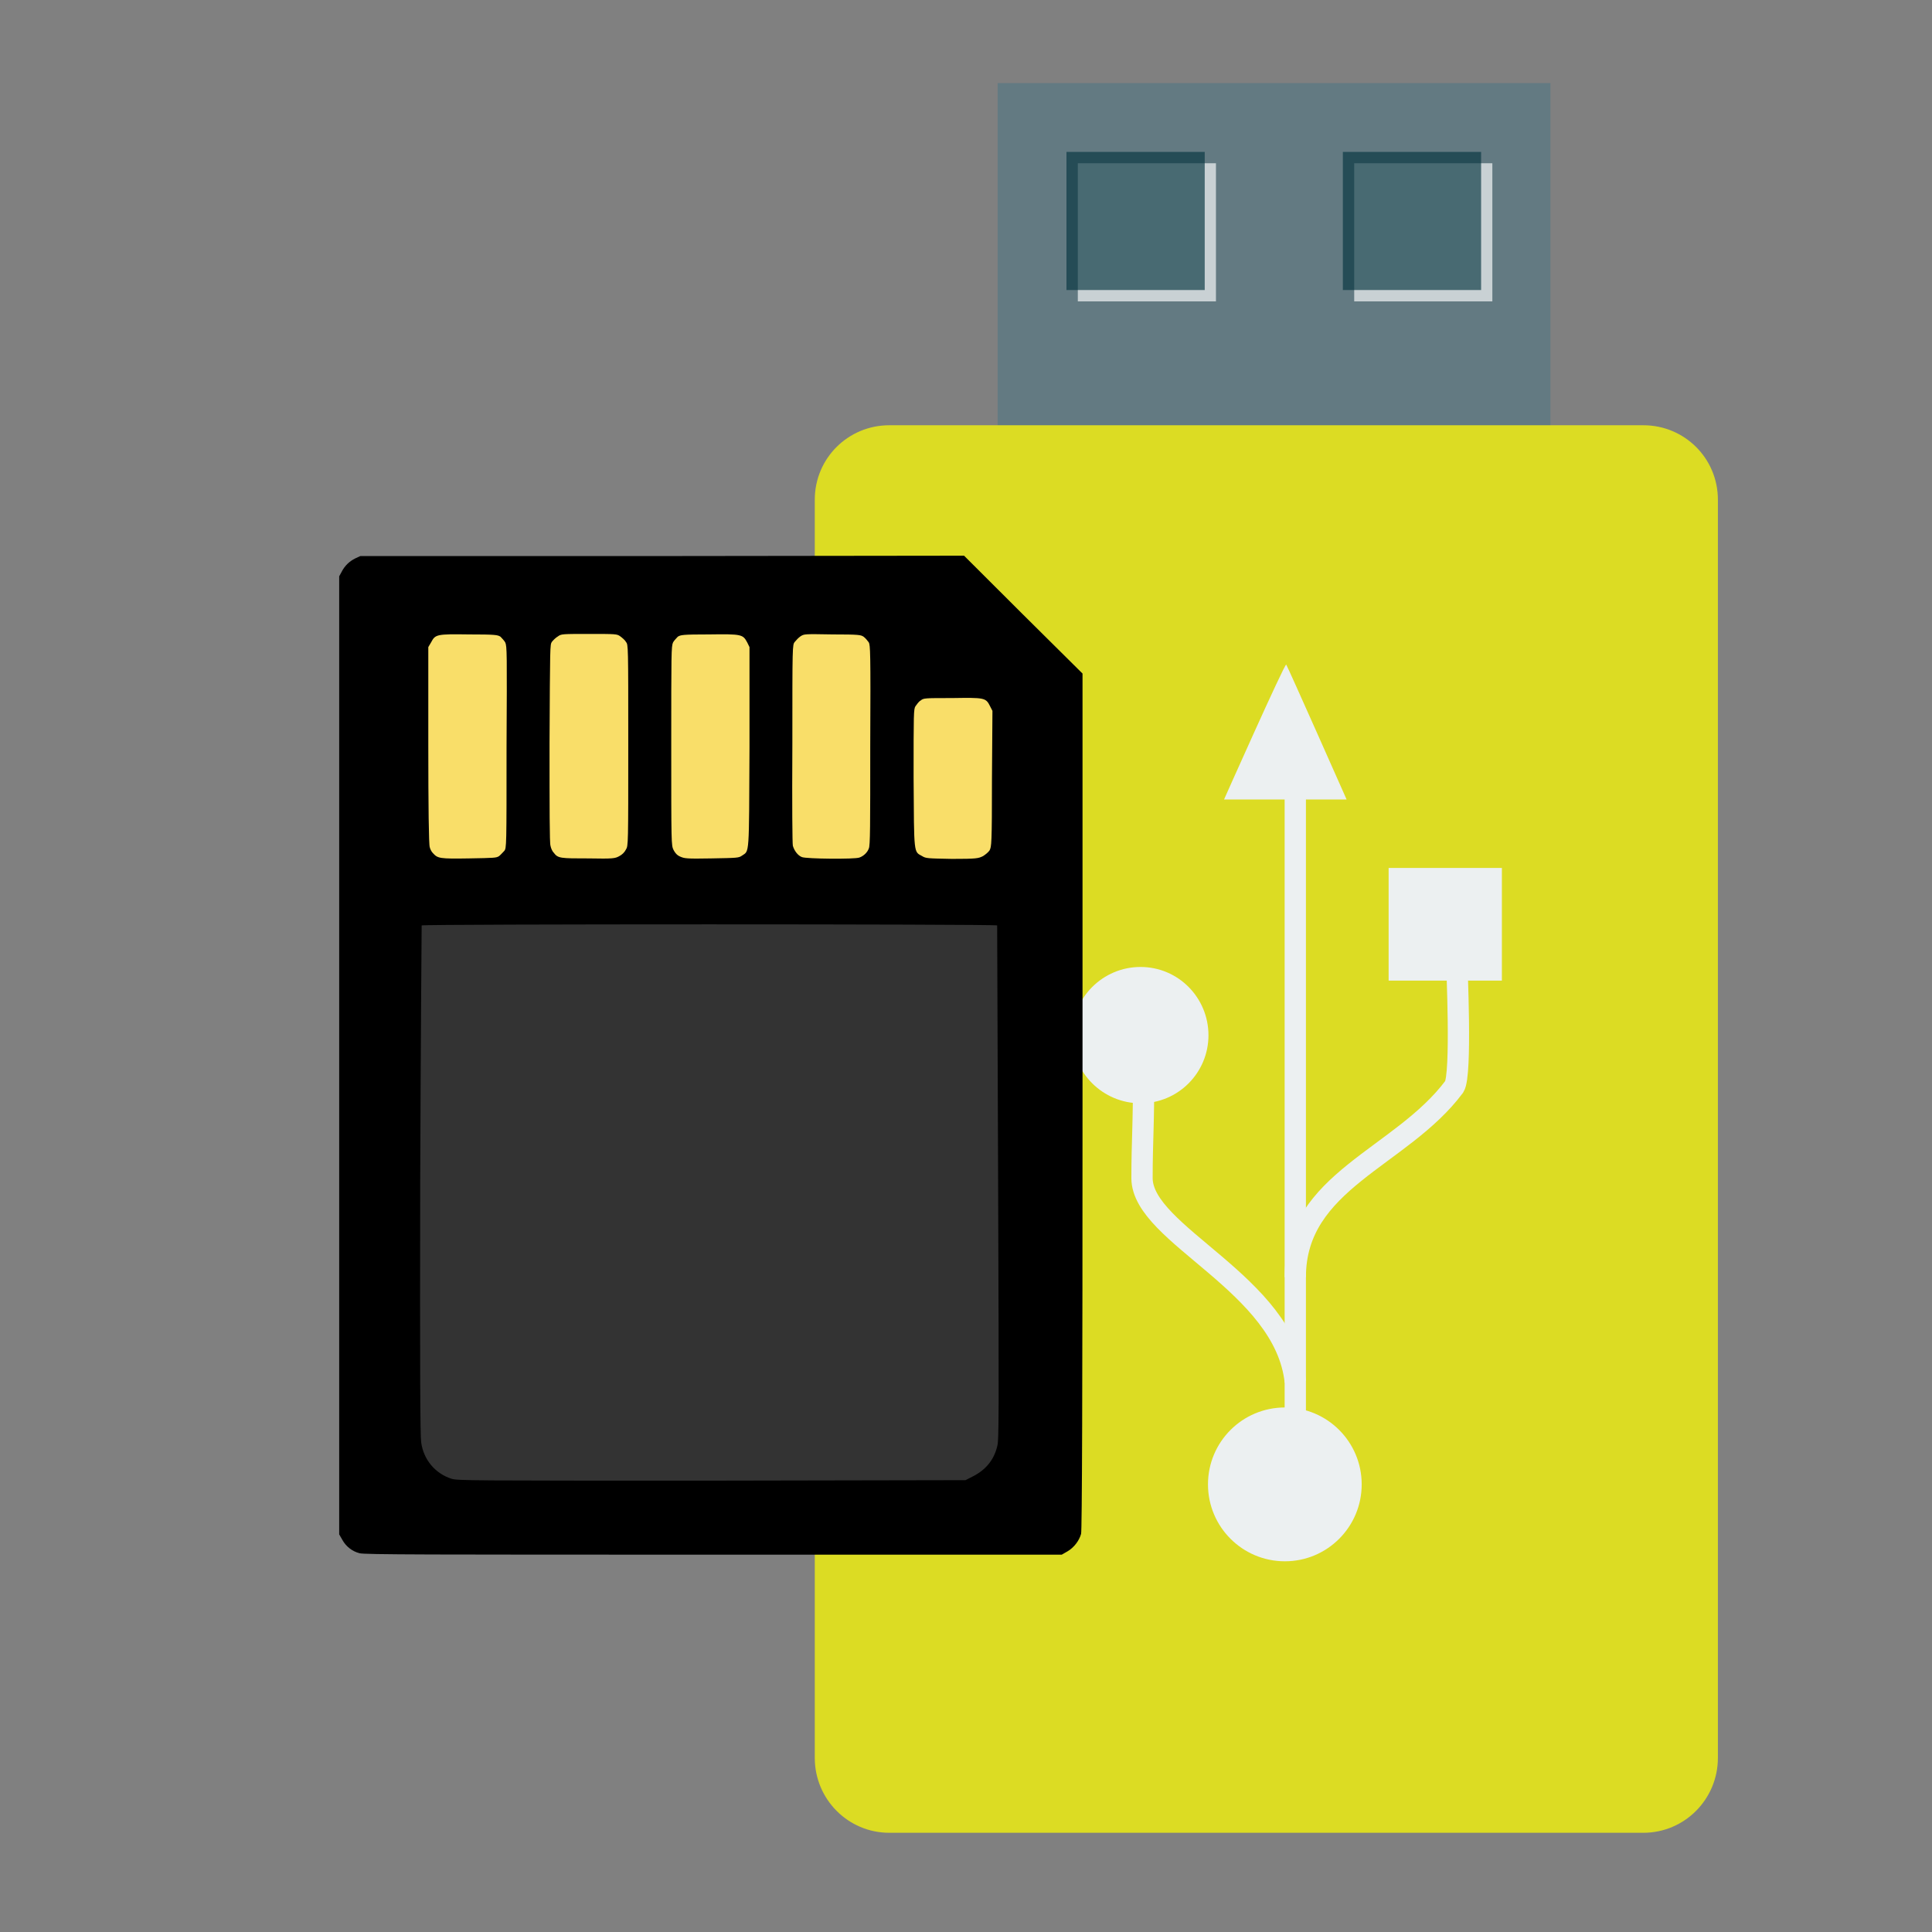 <?xml version="1.0" encoding="UTF-8"?>
<svg xmlns="http://www.w3.org/2000/svg" xmlns:xlink="http://www.w3.org/1999/xlink" width="16pt" height="16pt" viewBox="0 0 16 16" version="1.1">
<rect x="0" y="0" width="16" height="16" fill="#808080" stroke="none"/>
<g id="surface1">
<path style=" stroke:none;fill-rule:nonzero;fill:rgb(38.824%,47.843%,50.98%);fill-opacity:1;" d="M 8.262 3.547 L 12.84 3.547 L 12.84 0.688 L 8.262 0.688 Z M 8.262 3.547 "/>
<path style=" stroke:none;fill-rule:nonzero;fill:rgb(100%,100%,100%);fill-opacity:0.655;" d="M 8.926 2.496 L 10.07 2.496 L 10.07 1.352 L 8.926 1.352 Z M 8.926 2.496 "/>
<path style=" stroke:none;fill-rule:nonzero;fill:rgb(1.961%,20.784%,24.706%);fill-opacity:0.655;" d="M 8.832 2.402 L 9.977 2.402 L 9.977 1.258 L 8.832 1.258 Z M 8.832 2.402 "/>
<path style=" stroke:none;fill-rule:nonzero;fill:rgb(100%,100%,100%);fill-opacity:0.655;" d="M 11.215 2.496 L 12.359 2.496 L 12.359 1.352 L 11.215 1.352 Z M 11.215 2.496 "/>
<path style=" stroke:none;fill-rule:nonzero;fill:rgb(1.961%,20.784%,24.706%);fill-opacity:0.655;" d="M 11.121 2.402 L 12.266 2.402 L 12.266 1.258 L 11.121 1.258 Z M 11.121 2.402 "/>
<path style="fill-rule:nonzero;fill:#DCDC23;fill-opacity:1;stroke-width:9.766;stroke-linecap:butt;stroke-linejoin:miter;stroke:#DCDC23;stroke-opacity:1;stroke-miterlimit:4;" d="M 155.258 119.167 L 356.758 119.167 C 365.008 119.167 371.758 125.792 371.758 134.167 L 371.758 470.292 C 371.758 478.667 365.008 485.417 356.758 485.417 L 155.258 485.417 C 147.008 485.417 140.258 478.667 140.258 470.292 L 140.258 134.167 C 140.258 125.792 147.008 119.167 155.258 119.167 Z M 155.258 119.167 " transform="matrix(0.031,0,0,0.031,2.551,-0.021)"/>
<path style=" stroke:none;fill-rule:nonzero;fill:rgb(92.549%,94.118%,94.51%);fill-opacity:1;" d="M 11.5 8.121 L 11.5 7.188 L 12.438 7.188 L 12.438 8.121 Z M 11.5 8.121 "/>
<path style=" stroke:none;fill-rule:nonzero;fill:rgb(92.549%,94.118%,94.51%);fill-opacity:1;" d="M 10.641 11.656 C 10.992 11.656 11.277 11.941 11.277 12.293 C 11.277 12.645 10.992 12.93 10.641 12.93 C 10.289 12.93 10.004 12.645 10.004 12.293 C 10.004 11.941 10.289 11.656 10.641 11.656 Z M 10.641 11.656 "/>
<path style=" stroke:none;fill-rule:nonzero;fill:rgb(92.549%,94.118%,94.51%);fill-opacity:1;" d="M 9.445 8.008 C 9.758 8.008 10.008 8.262 10.008 8.574 C 10.008 8.883 9.758 9.137 9.445 9.137 C 9.133 9.137 8.879 8.883 8.879 8.574 C 8.879 8.262 9.133 8.008 9.445 8.008 Z M 9.445 8.008 "/>
<path style=" stroke:none;fill-rule:evenodd;fill:rgb(92.549%,94.118%,94.51%);fill-opacity:1;" d="M 10.137 6.621 C 10.137 6.621 10.641 5.488 10.652 5.504 C 10.664 5.52 11.152 6.621 11.152 6.621 Z M 10.137 6.621 "/>
<path style="fill:none;stroke-width:6.08;stroke-linecap:butt;stroke-linejoin:miter;stroke:rgb(92.549%,94.118%,94.51%);stroke-opacity:1;stroke-miterlimit:2.013;" d="M 256.724 269.552 C 253.724 241.463 213.09 227.691 212.954 211.465 C 212.954 200.42 213.5 195.648 213.363 181.603 " transform="matrix(0.029,0,0,0.029,3.282,3.626)"/>
<path style="fill:none;stroke-width:6.08;stroke-linecap:butt;stroke-linejoin:miter;stroke:rgb(92.549%,94.118%,94.51%);stroke-opacity:1;stroke-miterlimit:2.013;" d="M 256.724 239.691 C 256.724 212.147 286.995 205.602 302.13 185.285 C 304.312 181.876 302.812 150.651 302.812 148.606 " transform="matrix(0.029,0,0,0.029,3.282,3.626)"/>
<path style="fill:none;stroke-width:6.08;stroke-linecap:butt;stroke-linejoin:miter;stroke:rgb(92.549%,94.118%,94.51%);stroke-opacity:1;stroke-miterlimit:2.013;" d="M 256.724 302.959 L 256.724 96.109 " transform="matrix(0.029,0,0,0.029,3.282,3.626)"/>
<path style=" stroke:none;fill-rule:nonzero;fill:rgb(20%,20%,20%);fill-opacity:1;" d="M 3.105 6.52 L 8.57 6.52 L 8.57 12.68 L 3.105 12.68 Z M 3.105 6.52 "/>
<path style=" stroke:none;fill-rule:nonzero;fill:rgb(97.647%,87.059%,41.176%);fill-opacity:1;" d="M 5.98 5.164 C 5.945 5.164 5.906 5.168 5.867 5.168 C 5.602 5.168 5.602 5.168 5.57 5.195 C 5.555 5.211 5.535 5.23 5.531 5.246 C 5.52 5.273 5.516 6.98 5.527 7.031 C 5.535 7.07 5.578 7.113 5.625 7.125 C 5.645 7.133 5.766 7.133 5.91 7.133 C 6.141 7.129 6.164 7.125 6.199 7.105 C 6.219 7.094 6.242 7.074 6.246 7.062 C 6.254 7.035 6.27 6.238 6.27 5.664 L 6.273 5.273 L 6.242 5.23 C 6.219 5.199 6.199 5.18 6.172 5.176 C 6.152 5.168 6.082 5.168 5.98 5.164 Z M 4.605 5.203 L 4.555 5.242 L 4.508 5.281 L 4.504 6.16 C 4.5 6.746 4.504 7.047 4.512 7.074 C 4.527 7.121 4.574 7.156 4.633 7.164 C 4.66 7.168 4.785 7.172 4.918 7.172 C 5.141 7.168 5.156 7.168 5.195 7.145 C 5.273 7.102 5.27 7.16 5.27 6.188 C 5.27 5.707 5.266 5.297 5.258 5.285 C 5.254 5.27 5.23 5.246 5.207 5.23 L 5.168 5.203 Z M 6.574 5.211 L 6.527 5.25 L 6.477 5.289 L 6.477 6.145 C 6.473 6.617 6.473 7.016 6.477 7.031 C 6.48 7.047 6.5 7.078 6.516 7.094 C 6.543 7.121 6.562 7.129 6.605 7.137 C 6.637 7.141 6.766 7.145 6.895 7.141 C 7.148 7.141 7.172 7.133 7.219 7.07 C 7.238 7.043 7.238 7.004 7.238 6.172 C 7.238 5.355 7.238 5.305 7.219 5.273 C 7.184 5.219 7.152 5.211 6.848 5.211 Z M 3.902 5.23 C 3.758 5.23 3.613 5.234 3.582 5.242 C 3.559 5.25 3.535 5.27 3.516 5.301 L 3.484 5.348 L 3.484 5.895 C 3.484 6.191 3.488 6.586 3.492 6.766 L 3.5 7.094 L 3.539 7.125 C 3.562 7.145 3.598 7.16 3.625 7.164 C 3.684 7.172 3.977 7.176 4.109 7.164 C 4.199 7.16 4.211 7.156 4.246 7.125 L 4.285 7.094 L 4.289 6.211 C 4.293 5.23 4.297 5.273 4.211 5.246 C 4.188 5.238 4.043 5.23 3.902 5.23 Z M 7.879 5.691 C 7.629 5.691 7.613 5.691 7.586 5.711 C 7.527 5.754 7.531 5.738 7.531 6.391 C 7.531 6.727 7.535 7.02 7.539 7.043 C 7.551 7.09 7.566 7.109 7.621 7.125 C 7.672 7.145 8.051 7.148 8.109 7.129 C 8.133 7.125 8.164 7.105 8.184 7.09 L 8.215 7.059 L 8.223 6.758 C 8.227 6.59 8.23 6.309 8.23 6.129 C 8.23 5.801 8.23 5.801 8.207 5.762 C 8.16 5.688 8.172 5.691 7.879 5.691 Z M 7.879 5.691 "/>
<path style=" stroke:none;fill-rule:nonzero;fill:rgb(0%,0%,0%);fill-opacity:1;" d="M 2.977 12.863 C 2.918 12.848 2.867 12.809 2.836 12.754 L 2.809 12.707 L 2.809 4.773 L 2.828 4.738 C 2.855 4.684 2.895 4.648 2.941 4.625 L 2.984 4.605 L 5.484 4.605 L 7.984 4.602 L 8.473 5.09 L 8.965 5.578 L 8.965 9.125 C 8.965 11.512 8.961 12.684 8.953 12.703 C 8.938 12.758 8.895 12.816 8.84 12.848 L 8.793 12.875 L 5.906 12.875 C 3.566 12.875 3.012 12.875 2.977 12.863 Z M 8.051 12.23 C 8.16 12.176 8.23 12.094 8.258 11.98 C 8.273 11.93 8.273 11.773 8.266 9.797 C 8.262 8.629 8.258 7.668 8.258 7.664 C 8.25 7.652 3.5 7.652 3.492 7.664 C 3.492 7.668 3.484 8.617 3.48 9.777 C 3.477 11.359 3.48 11.898 3.488 11.945 C 3.508 12.09 3.605 12.203 3.738 12.246 C 3.789 12.262 3.863 12.262 5.891 12.262 L 7.996 12.258 Z M 4.133 7.09 C 4.148 7.078 4.164 7.059 4.176 7.047 C 4.195 7.023 4.195 7.016 4.195 6.188 C 4.199 5.406 4.199 5.352 4.184 5.32 C 4.176 5.305 4.156 5.285 4.145 5.273 C 4.121 5.258 4.105 5.254 3.883 5.254 C 3.613 5.25 3.605 5.254 3.57 5.32 L 3.547 5.359 L 3.547 6.172 C 3.547 6.676 3.551 6.996 3.559 7.016 C 3.562 7.031 3.574 7.055 3.586 7.066 C 3.625 7.109 3.641 7.113 3.883 7.109 C 4.098 7.105 4.109 7.105 4.133 7.09 Z M 5.129 7.09 C 5.152 7.078 5.172 7.059 5.184 7.035 C 5.203 7.004 5.203 6.996 5.203 6.172 C 5.203 5.34 5.203 5.34 5.184 5.316 C 5.176 5.301 5.152 5.281 5.137 5.27 C 5.109 5.25 5.102 5.25 4.879 5.25 C 4.656 5.25 4.648 5.25 4.621 5.27 C 4.602 5.281 4.582 5.301 4.57 5.316 C 4.555 5.34 4.555 5.344 4.551 6.156 C 4.551 6.691 4.551 6.984 4.559 7.004 C 4.562 7.023 4.574 7.051 4.586 7.062 C 4.621 7.109 4.641 7.109 4.875 7.109 C 5.082 7.113 5.094 7.109 5.129 7.09 Z M 6.145 7.086 C 6.207 7.043 6.203 7.102 6.207 6.188 L 6.207 5.359 L 6.188 5.32 C 6.152 5.254 6.145 5.25 5.871 5.254 C 5.652 5.254 5.637 5.258 5.613 5.273 C 5.602 5.285 5.582 5.305 5.574 5.32 C 5.559 5.352 5.559 5.41 5.559 6.176 C 5.559 6.988 5.559 7 5.578 7.039 C 5.59 7.062 5.605 7.082 5.633 7.094 C 5.668 7.109 5.68 7.113 5.891 7.109 C 6.109 7.105 6.117 7.105 6.145 7.086 Z M 7.117 7.102 C 7.152 7.09 7.184 7.059 7.195 7.027 C 7.207 7.004 7.207 6.844 7.207 6.172 C 7.211 5.391 7.207 5.344 7.195 5.32 C 7.184 5.305 7.168 5.285 7.152 5.273 C 7.129 5.258 7.117 5.254 6.895 5.254 C 6.66 5.25 6.66 5.25 6.629 5.27 C 6.613 5.281 6.594 5.301 6.582 5.316 C 6.562 5.34 6.562 5.344 6.562 6.156 C 6.559 6.691 6.562 6.984 6.566 7.004 C 6.578 7.047 6.609 7.086 6.641 7.098 C 6.676 7.113 7.078 7.117 7.117 7.102 Z M 8.141 7.09 C 8.16 7.078 8.184 7.059 8.195 7.043 C 8.211 7.012 8.215 6.996 8.215 6.449 L 8.219 5.887 L 8.199 5.848 C 8.164 5.777 8.152 5.777 7.883 5.781 C 7.66 5.781 7.648 5.781 7.625 5.801 C 7.609 5.809 7.594 5.832 7.582 5.848 C 7.566 5.871 7.566 5.906 7.566 6.441 C 7.57 7.082 7.566 7.051 7.637 7.09 C 7.668 7.109 7.68 7.109 7.883 7.113 C 8.09 7.113 8.102 7.109 8.141 7.09 Z M 8.141 7.09 "/>
</g>
</svg>
